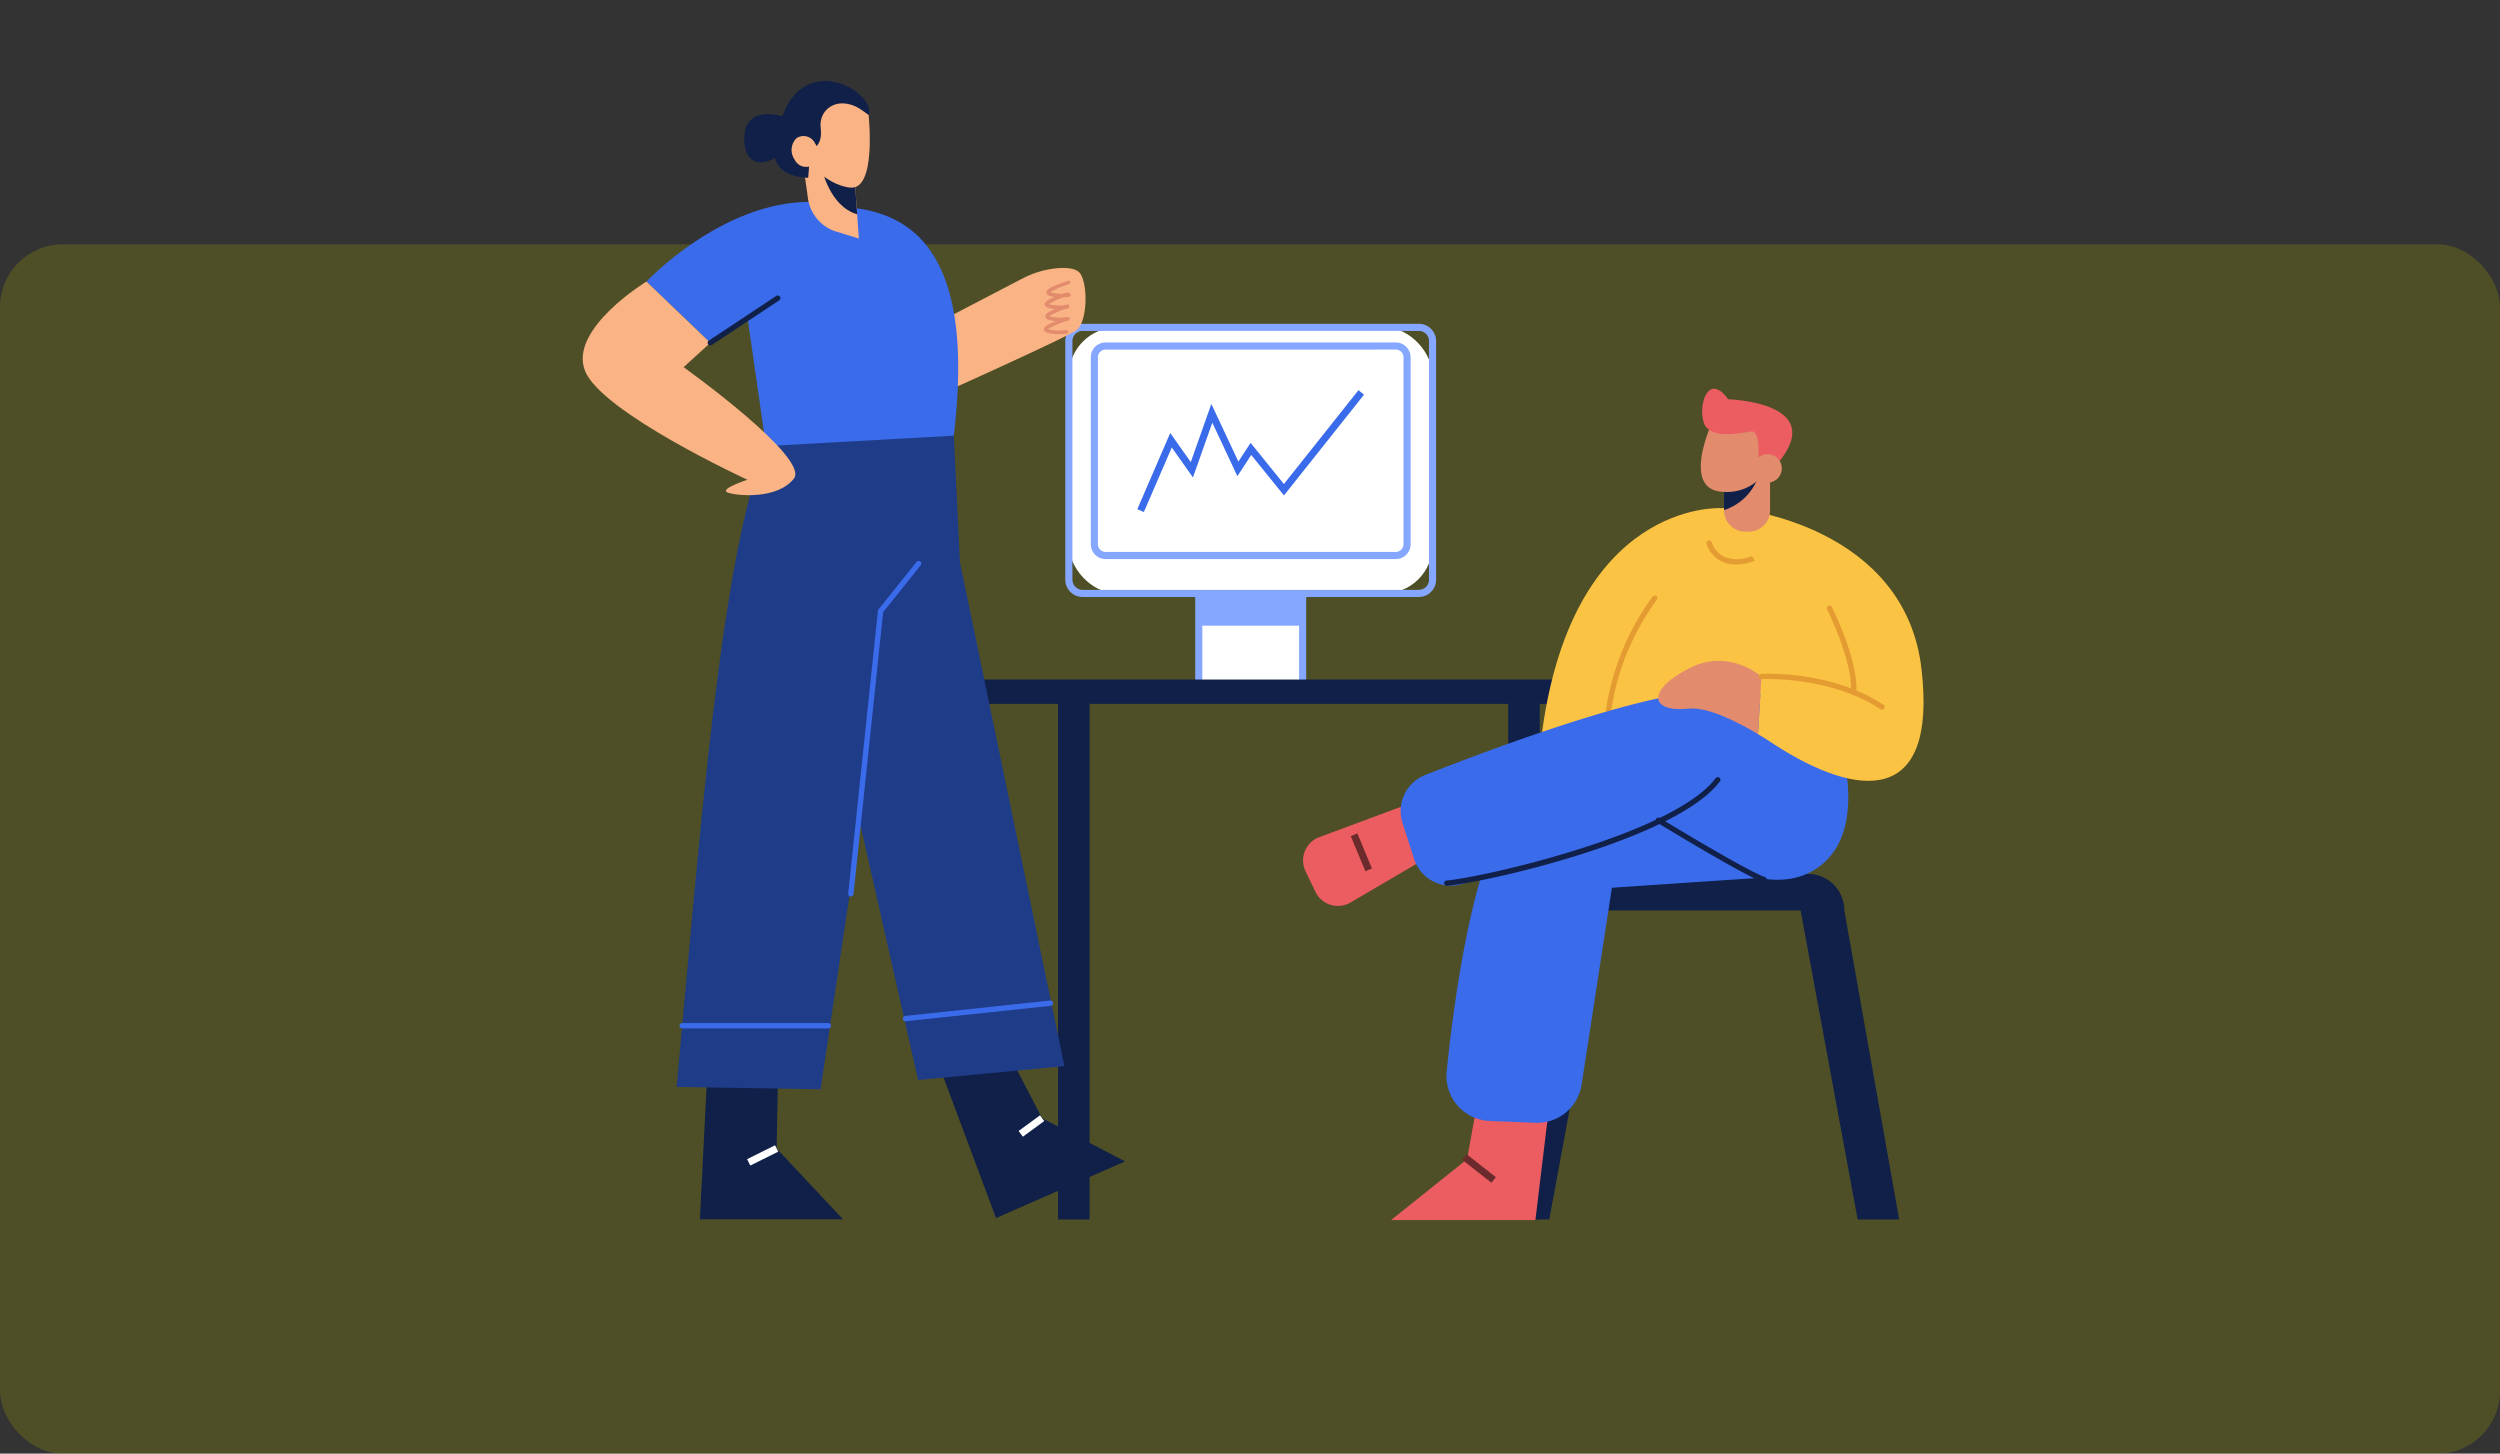 <svg xmlns="http://www.w3.org/2000/svg" width="399" height="232" viewBox="0 0 399 232">
  <rect x="0" y="0" width="399" height="232" fill="#333333" stroke="none"/>
  <g id="Grupo_61758" data-name="Grupo 61758" transform="translate(-181 -2906)">
    <rect id="Rectángulo_6057" data-name="Rectángulo 6057" width="399" height="193" rx="10" transform="translate(181 2945)" fill="#a0a603" opacity="0.25"/>
    <g id="Grupo_61635" data-name="Grupo 61635" transform="translate(-69 -25)">
      <g id="Grupo_61631" data-name="Grupo 61631" transform="translate(293.63 2943.926)">
        <g id="Grupo_61622" data-name="Grupo 61622" transform="translate(126.39 38.75)">
          <g id="Grupo_61618" data-name="Grupo 61618" transform="translate(20.736 33.682)">
            <g id="Grupo_61617" data-name="Grupo 61617">
              <rect id="Rectángulo_6120" data-name="Rectángulo 6120" width="16.576" height="23.476" transform="translate(0.569 0.569)" fill="#fff"/>
              <path id="Trazado_111355" data-name="Trazado 111355" d="M2192.022,1428.469h-17.713v-24.615h17.713Zm-16.576-1.138h15.438v-22.339h-15.438Z" transform="translate(-2174.309 -1403.855)" fill="#86a7ff"/>
            </g>
            <rect id="Rectángulo_6121" data-name="Rectángulo 6121" width="16.576" height="13.932" transform="translate(0.569 0.569)" fill="#86a7ff"/>
          </g>
          <g id="Grupo_61621" data-name="Grupo 61621">
            <g id="Grupo_61619" data-name="Grupo 61619">
              <rect id="Rectángulo_6122" data-name="Rectángulo 6122" width="58.048" height="42.463" rx="7.709" transform="translate(0.569 0.568)" fill="#fff"/>
              <path id="Trazado_111356" data-name="Trazado 111356" d="M2157.823,1329.026H2104.16a2.765,2.765,0,0,1-2.762-2.761v-38.078a2.765,2.765,0,0,1,2.762-2.761h53.663a2.764,2.764,0,0,1,2.76,2.761v38.078A2.764,2.764,0,0,1,2157.823,1329.026Zm-53.663-42.463a1.626,1.626,0,0,0-1.625,1.623v38.078a1.627,1.627,0,0,0,1.625,1.624h53.663a1.625,1.625,0,0,0,1.623-1.624v-38.078a1.624,1.624,0,0,0-1.623-1.623Z" transform="translate(-2101.398 -1285.426)" fill="#86a7ff"/>
            </g>
            <g id="Grupo_61620" data-name="Grupo 61620" transform="translate(4.071 2.977)">
              <rect id="Rectángulo_6123" data-name="Rectángulo 6123" width="49.907" height="33.438" rx="6.343" transform="translate(0.569 0.569)" fill="#fff"/>
              <path id="Trazado_111357" data-name="Trazado 111357" d="M2164.383,1330.47h-46.3a2.375,2.375,0,0,1-2.373-2.372v-29.83a2.375,2.375,0,0,1,2.373-2.373h46.3a2.375,2.375,0,0,1,2.372,2.373v29.83A2.375,2.375,0,0,1,2164.383,1330.47Zm-46.3-33.437a1.237,1.237,0,0,0-1.236,1.235v29.83a1.236,1.236,0,0,0,1.236,1.234h46.3a1.235,1.235,0,0,0,1.234-1.234v-29.83a1.236,1.236,0,0,0-1.234-1.235Z" transform="translate(-2115.711 -1295.895)" fill="#86a7ff"/>
            </g>
          </g>
          <path id="Trazado_111358" data-name="Trazado 111358" d="M2142.865,1342.15l-1.045-.451,5.253-12.16,3.278,4.644,3.286-9.283,4.312,9.2,1.95-2.987,5.314,6.571,11.9-14.973.891.709-12.782,16.083-5.222-6.46-2.21,3.39-4-8.542-3.094,8.741-3.376-4.784Z" transform="translate(-2130.324 -1312.109)" fill="#3a6bea"/>
        </g>
        <g id="Grupo_61624" data-name="Grupo 61624" transform="translate(112.016 95.529)">
          <rect id="Rectángulo_6124" data-name="Rectángulo 6124" width="104.64" height="3.883" fill="#102048"/>
          <g id="Grupo_61623" data-name="Grupo 61623" transform="translate(13.213 2.919)">
            <rect id="Rectángulo_6125" data-name="Rectángulo 6125" width="5.038" height="83.253" fill="#102048"/>
            <rect id="Rectángulo_6126" data-name="Rectángulo 6126" width="5.038" height="83.253" transform="translate(71.85)" fill="#102048"/>
          </g>
        </g>
        <g id="Grupo_61625" data-name="Grupo 61625" transform="translate(197.01 126.552)">
          <path id="Trazado_111359" data-name="Trazado 111359" d="M2420.972,1599.983H2375.9a5.833,5.833,0,0,1,5.833-5.833h33.407a5.833,5.833,0,0,1,5.833,5.833Z" transform="translate(-2367.252 -1594.15)" fill="#102048"/>
          <path id="Trazado_111360" data-name="Trazado 111360" d="M2515.7,1608.656l8.75,49.315h-6.629l-9.544-51.7Z" transform="translate(-2461.982 -1602.823)" fill="#102048"/>
          <path id="Trazado_111361" data-name="Trazado 111361" d="M2354.245,1608.656l-8.75,49.315h6.628l9.545-51.7Z" transform="translate(-2345.495 -1602.823)" fill="#102048"/>
        </g>
        <g id="Grupo_61630" data-name="Grupo 61630" transform="translate(164.336 49.12)">
          <g id="Grupo_61626" data-name="Grupo 61626" transform="translate(37.959 19.045)">
            <path id="Trazado_111362" data-name="Trazado 111362" d="M2392.846,1388.859s-24.12-1.453-28.769,37.2l39.812,7.41,12.786-10.752-5.085-20.051Z" transform="translate(-2364.076 -1388.852)" fill="#fbc343"/>
            <path id="Trazado_111363" data-name="Trazado 111363" d="M2461.813,1410.856a5.737,5.737,0,0,1-1.6-.221,4.629,4.629,0,0,1-3.191-3.077.427.427,0,0,1,.814-.258,3.741,3.741,0,0,0,2.614,2.515c2.016.583,4.494-.2,6.8-2.143a.427.427,0,0,1,.552.651A9.573,9.573,0,0,1,2461.813,1410.856Z" transform="translate(-2430.572 -1401.841)" fill="#e49b31"/>
            <path id="Trazado_111364" data-name="Trazado 111364" d="M2400.927,1456.7a.41.41,0,0,1-.072-.007.426.426,0,0,1-.348-.492,41.181,41.181,0,0,1,7.475-18.2.427.427,0,0,1,.68.515,39.8,39.8,0,0,0-7.315,17.827A.425.425,0,0,1,2400.927,1456.7Z" transform="translate(-2390.141 -1423.902)" fill="#e49b31"/>
          </g>
          <g id="Grupo_61627" data-name="Grupo 61627" transform="translate(0 48.233)">
            <path id="Trazado_111365" data-name="Trazado 111365" d="M2305.463,1718.653l-2.4,19.833h-23.03l12.132-9.716,1.743-9.735Z" transform="translate(-2265.979 -1654.044)" fill="#eb5d60"/>
            <path id="Trazado_111366" data-name="Trazado 111366" d="M2231.007,1565.275l1.585,3.274a3.977,3.977,0,0,0,5.59,1.7l13.505-7.915-3.853-7.959-14.634,5.441A3.977,3.977,0,0,0,2231.007,1565.275Z" transform="translate(-2230.608 -1536.486)" fill="#eb5d60"/>
            <path id="Trazado_111367" data-name="Trazado 111367" d="M2354.7,1497.025s6.294,16.4-2.761,22.667c-10.389,7.192-26.59-8.137-26.59-8.137l-29.876,10.645a6.175,6.175,0,0,1-7.954-3.938l-1.836-5.748a6.17,6.17,0,0,1,3.611-7.619c10.15-4,32.179-12.259,43.465-13.245C2347.727,1490.341,2354.7,1497.025,2354.7,1497.025Z" transform="translate(-2269.81 -1491.48)" fill="#3a6bea"/>
            <path id="Trazado_111368" data-name="Trazado 111368" d="M2363.922,1547.527c-.872,0-26.444,1.744-26.444,1.744l-4.835,31.431a7.182,7.182,0,0,1-7.393,6.083l-7.294-.3a7.18,7.18,0,0,1-6.849-7.9c1.368-13.47,5.133-40.6,13.585-45.583l28.769-4.65Z" transform="translate(-2288.185 -1517.862)" fill="#3a6bea"/>
            <path id="Trazado_111369" data-name="Trazado 111369" d="M2310.26,1557.179a.426.426,0,0,1-.04-.851c6.3-.591,36.312-7.5,42.929-16.327a.426.426,0,0,1,.682.511c-6.887,9.182-36.925,16.046-43.531,16.664Z" transform="translate(-2287.301 -1526.079)" fill="#102048"/>
            <path id="Trazado_111370" data-name="Trazado 111370" d="M2445.8,1572.832a.425.425,0,0,1-.143-.024c-3.228-1.14-16.4-9.177-16.954-9.517a.427.427,0,0,1,.444-.729c.136.083,13.65,8.332,16.794,9.442a.427.427,0,0,1-.141.829Z" transform="translate(-2372.219 -1542.3)" fill="#102048"/>
            <rect id="Rectángulo_6127" data-name="Rectángulo 6127" width="1.138" height="6.068" transform="translate(7.615 23.163) rotate(-22.621)" fill="#6b2b2c"/>
            <rect id="Rectángulo_6128" data-name="Rectángulo 6128" width="1.138" height="5.949" transform="matrix(0.617, -0.787, 0.787, 0.617, 25.391, 74.822)" fill="#6b2b2c"/>
          </g>
          <g id="Grupo_61628" data-name="Grupo 61628" transform="translate(56.689 19.036)">
            <path id="Trazado_111371" data-name="Trazado 111371" d="M2484.7,1419.205l-19.47-30.368c3.923-.29,29.35,3.342,31.966,25.572s-10.316,20.633-23.393,12.206c0,0-1.081-.747-2.686-1.705l.542-9.193Z" transform="translate(-2455.192 -1388.822)" fill="#fbc343"/>
            <path id="Trazado_111372" data-name="Trazado 111372" d="M2435.068,1475.655c6.236-3.118,11.333,1.417,11.333,1.417l-.543,9.192c-3.038-1.813-7.958-4.381-11.009-4.071C2428.42,1482.848,2428.094,1479.143,2435.068,1475.655Z" transform="translate(-2429.932 -1450.176)" fill="#e28b6d"/>
            <path id="Trazado_111373" data-name="Trazado 111373" d="M2506.01,1487.555a.428.428,0,0,1-.236-.071c-8.169-5.4-18.874-4.8-18.981-4.8a.426.426,0,0,1-.053-.851c.108-.005,11.093-.626,19.505,4.936a.427.427,0,0,1-.235.782Z" transform="translate(-2470.298 -1455.366)" fill="#e49b31"/>
            <path id="Trazado_111374" data-name="Trazado 111374" d="M2528.764,1457.723a.462.462,0,0,1-.077-.007.428.428,0,0,1-.343-.5c.011-.06.59-3.906-3.8-13.108a.427.427,0,0,1,.771-.367c4.557,9.542,3.9,13.466,3.874,13.628A.428.428,0,0,1,2528.764,1457.723Z" transform="translate(-2497.604 -1427.952)" fill="#e49b31"/>
          </g>
          <g id="Grupo_61629" data-name="Grupo 61629" transform="translate(63.481)">
            <path id="Trazado_111375" data-name="Trazado 111375" d="M2466.857,1367.021v6.577a3.39,3.39,0,0,0,3.392,3.392h.568a3.389,3.389,0,0,0,3.386-3.392v-6.577Z" transform="translate(-2463.147 -1354.185)" fill="#e28b6d"/>
            <path id="Trazado_111376" data-name="Trazado 111376" d="M2466.857,1371.759v4.347a8.562,8.562,0,0,0,5.52-5.513Z" transform="translate(-2463.147 -1356.741)" fill="#102048"/>
            <path id="Trazado_111377" data-name="Trazado 111377" d="M2455.609,1336.827s-4.937,10.579,1.562,11.033a7.505,7.505,0,0,0,8.009-5.34l-.1-4.434-4.836-2.871Z" transform="translate(-2453.813 -1331.424)" fill="#e28b6d"/>
            <path id="Trazado_111378" data-name="Trazado 111378" d="M2463.506,1333.689s.5-5.188-1.058-4.987-6.8,1.46-7.657-1.512.857-7.909,3.93-3.627c0,0,16.123.449,7.91,10.227Z" transform="translate(-2454.355 -1321.889)" fill="#eb5d60"/>
            <path id="Trazado_111379" data-name="Trazado 111379" d="M2483.29,1361.6a2.268,2.268,0,1,0,.98-2.786A2.1,2.1,0,0,0,2483.29,1361.6Z" transform="translate(-2474.745 -1348.07)" fill="#e28b6d"/>
          </g>
        </g>
        <g id="Grupo_61616" data-name="Grupo 61616" transform="translate(49.37)">
          <g id="Grupo_61611" data-name="Grupo 61611" transform="translate(14.994 53.086)">
            <path id="Trazado_111334" data-name="Trazado 111334" d="M1802.465,1704.952l-1.177,23.417h22.837l-10.594-11.3.235-12.382Z" transform="translate(-1797.577 -1599.78)" fill="#102048"/>
            <path id="Trazado_111335" data-name="Trazado 111335" d="M1934.05,1697.43l9.5,25.44,20.605-9.042-13.256-6.893-5.011-9.658Z" transform="translate(-1892.58 -1594.48)" fill="#102048"/>
            <path id="Trazado_111336" data-name="Trazado 111336" d="M1802.5,1342.888c-7.186,17.488-10.5,61.419-14.267,102.278l22.976.37,15.935-107.1Z" transform="translate(-1788.238 -1337.7)" fill="#1f3c88"/>
            <path id="Trazado_111337" data-name="Trazado 111337" d="M1884.69,1339.355l.973,20.2,16.676,80.415-23.346,2.224-17.787-78.562,4.076-27.793Z" transform="translate(-1840.453 -1335.835)" fill="#1f3c88"/>
            <path id="Trazado_111338" data-name="Trazado 111338" d="M1884.926,1472.061l-.044,0a.426.426,0,0,1-.38-.469l4.754-45.249,6.145-7.682a.427.427,0,1,1,.667.533l-5.989,7.487-4.727,45A.427.427,0,0,1,1884.926,1472.061Z" transform="translate(-1857.122 -1394.988)" fill="#3a6bea"/>
            <path id="Trazado_111339" data-name="Trazado 111339" d="M1813.58,1678.685h-23.321a.427.427,0,0,1,0-.854h23.321a.427.427,0,0,1,0,.854Z" transform="translate(-1789.379 -1580.566)" fill="#3a6bea"/>
            <path id="Trazado_111340" data-name="Trazado 111340" d="M1915.595,1668.489a.427.427,0,0,1-.046-.851l23.131-2.464a.427.427,0,0,1,.091.849l-23.132,2.464Z" transform="translate(-1879.068 -1571.507)" fill="#3a6bea"/>
            <rect id="Rectángulo_6118" data-name="Rectángulo 6118" width="4.22" height="1.137" transform="translate(54.581 114.487) rotate(-36.176)" fill="#fff"/>
            <rect id="Rectángulo_6119" data-name="Rectángulo 6119" width="4.975" height="1.139" transform="matrix(0.896, -0.445, 0.445, 0.896, 11.245, 118.988)" fill="#fff"/>
          </g>
          <g id="Grupo_61614" data-name="Grupo 61614" transform="translate(0 19.309)">
            <g id="Grupo_61613" data-name="Grupo 61613" transform="translate(52.821 10.529)">
              <path id="Trazado_111341" data-name="Trazado 111341" d="M1921.243,1264.825l17.25-8.989a15.019,15.019,0,0,1,5.789-1.711c1.553-.117,3.1.043,3.638,1,1.213,2.156.943,7.679-.674,8.892s-24.79,11.587-24.79,11.587Z" transform="translate(-1921.243 -1254.092)" fill="#f9b384"/>
              <g id="Grupo_61612" data-name="Grupo 61612" transform="translate(20.811 2.023)">
                <path id="Trazado_111342" data-name="Trazado 111342" d="M1997.889,1263.863a4.784,4.784,0,0,1-1.789-.268c-.345-.152-.412-.367-.407-.519.018-.555.988-.963,3.194-1.763l.257-.093a.285.285,0,0,1,.193.536l-.257.093a13.187,13.187,0,0,0-2.777,1.214l.026.012a7.293,7.293,0,0,0,2.914.135.285.285,0,1,1,.075.564A11.983,11.983,0,0,1,1997.889,1263.863Z" transform="translate(-1995.33 -1261.204)" fill="#e28b6d"/>
                <path id="Trazado_111343" data-name="Trazado 111343" d="M1997.061,1270.5a4.793,4.793,0,0,1-1.789-.268c-.345-.151-.412-.365-.407-.519.018-.554.989-.964,3.2-1.765l.251-.091a.289.289,0,0,1,.364.171.286.286,0,0,1-.171.365l-.251.091a13.249,13.249,0,0,0-2.783,1.216l.025.013a7.3,7.3,0,0,0,2.913.134.283.283,0,0,1,.32.244.285.285,0,0,1-.245.32A12.031,12.031,0,0,1,1997.061,1270.5Z" transform="translate(-1994.738 -1265.951)" fill="#e28b6d"/>
                <path id="Trazado_111344" data-name="Trazado 111344" d="M1997.336,1277.271a4.8,4.8,0,0,1-1.79-.268c-.346-.152-.412-.367-.407-.519.019-.555.987-.963,3.195-1.763l.256-.093a.289.289,0,0,1,.365.171.286.286,0,0,1-.171.364l-.256.093a13.221,13.221,0,0,0-2.779,1.214l.026.013a7.3,7.3,0,0,0,2.914.134.285.285,0,1,1,.076.564A11.912,11.912,0,0,1,1997.336,1277.271Z" transform="translate(-1994.934 -1270.799)" fill="#e28b6d"/>
                <path id="Trazado_111345" data-name="Trazado 111345" d="M1996.615,1284.523a4.8,4.8,0,0,1-1.792-.268c-.346-.151-.412-.365-.407-.518.017-.554.988-.964,3.2-1.765l.252-.091a.285.285,0,1,1,.193.535l-.251.091a13.257,13.257,0,0,0-2.783,1.216l.025.012a7.255,7.255,0,0,0,2.915.136.289.289,0,0,1,.318.245.284.284,0,0,1-.245.319A12.216,12.216,0,0,1,1996.615,1284.523Z" transform="translate(-1994.417 -1275.988)" fill="#e28b6d"/>
              </g>
            </g>
            <path id="Trazado_111346" data-name="Trazado 111346" d="M1771.3,1229.771s14.948-15.875,31.035-12.129a19.863,19.863,0,0,0,2.1.379c10.96,1.328,19.112,9.48,15.916,36.347l-29.971,1.668-2.964-20.567-5.929,4.076Z" transform="translate(-1761.123 -1217.07)" fill="#3a6bea"/>
            <path id="Trazado_111347" data-name="Trazado 111347" d="M1745.694,1261.728s-12.414,7.551-9.82,14.221,25.94,17.417,25.94,17.417-4.632,1.482-3.15,2.038,7.968,1.112,10.561-2.224-17.6-17.787-17.6-17.787l4.262-3.891Z" transform="translate(-1735.518 -1249.027)" fill="#f9b384"/>
            <path id="Trazado_111348" data-name="Trazado 111348" d="M1806.06,1277.491a.427.427,0,0,1-.235-.782l10.769-7.137a.427.427,0,0,1,.471.711l-10.77,7.136A.426.426,0,0,1,1806.06,1277.491Z" transform="translate(-1785.692 -1254.589)" fill="#102048"/>
          </g>
          <g id="Grupo_61615" data-name="Grupo 61615" transform="translate(25.784)">
            <path id="Trazado_111349" data-name="Trazado 111349" d="M1867.57,1203.967l-3.936-1.208a6.55,6.55,0,0,1-4.237-5.55l-.939-6.608,8.27,1.427.16,2.286.408,5.78Z" transform="translate(-1849.277 -1178.821)" fill="#f9b384"/>
            <path id="Trazado_111350" data-name="Trazado 111350" d="M1875.346,1205.57c-4.423-1.278-5.638-7.317-5.638-7.317l5.23,1.537Z" transform="translate(-1857.328 -1184.296)" fill="#102048"/>
            <path id="Trazado_111351" data-name="Trazado 111351" d="M1869.124,1160.6s1.323,12.041-2.924,11.615-7.732-5.233-7.732-5.233l1.511-8.344,4.845-1.047Z" transform="translate(-1849.283 -1155.197)" fill="#f9b384"/>
            <path id="Trazado_111352" data-name="Trazado 111352" d="M1848.5,1160.143s2.031-.333,1.625-3.494,3.256-5.8,7.648-2.069c1.363-3.255-9.828-10.45-13.779.239,0,0-5.06,9.441,4.136,9.816Z" transform="translate(-1837.931 -1149.179)" fill="#102048"/>
            <path id="Trazado_111353" data-name="Trazado 111353" d="M1832.237,1168.129s-5.91-1.955-6.057,3.369,4.322,4.658,6.279,1.83Z" transform="translate(-1826.176 -1162.488)" fill="#102048"/>
            <path id="Trazado_111354" data-name="Trazado 111354" d="M1856.518,1181.182a2.656,2.656,0,0,1-.319,3.417,2.034,2.034,0,0,1-2.956-.851,2.656,2.656,0,0,1,.319-3.416A2.034,2.034,0,0,1,1856.518,1181.182Z" transform="translate(-1845.213 -1171.216)" fill="#f9b384"/>
          </g>
        </g>
      </g>
      <rect id="Rectángulo_6130" data-name="Rectángulo 6130" width="214" height="214" transform="translate(343 2931)" fill="none"/>
    </g>
  </g>
</svg>
